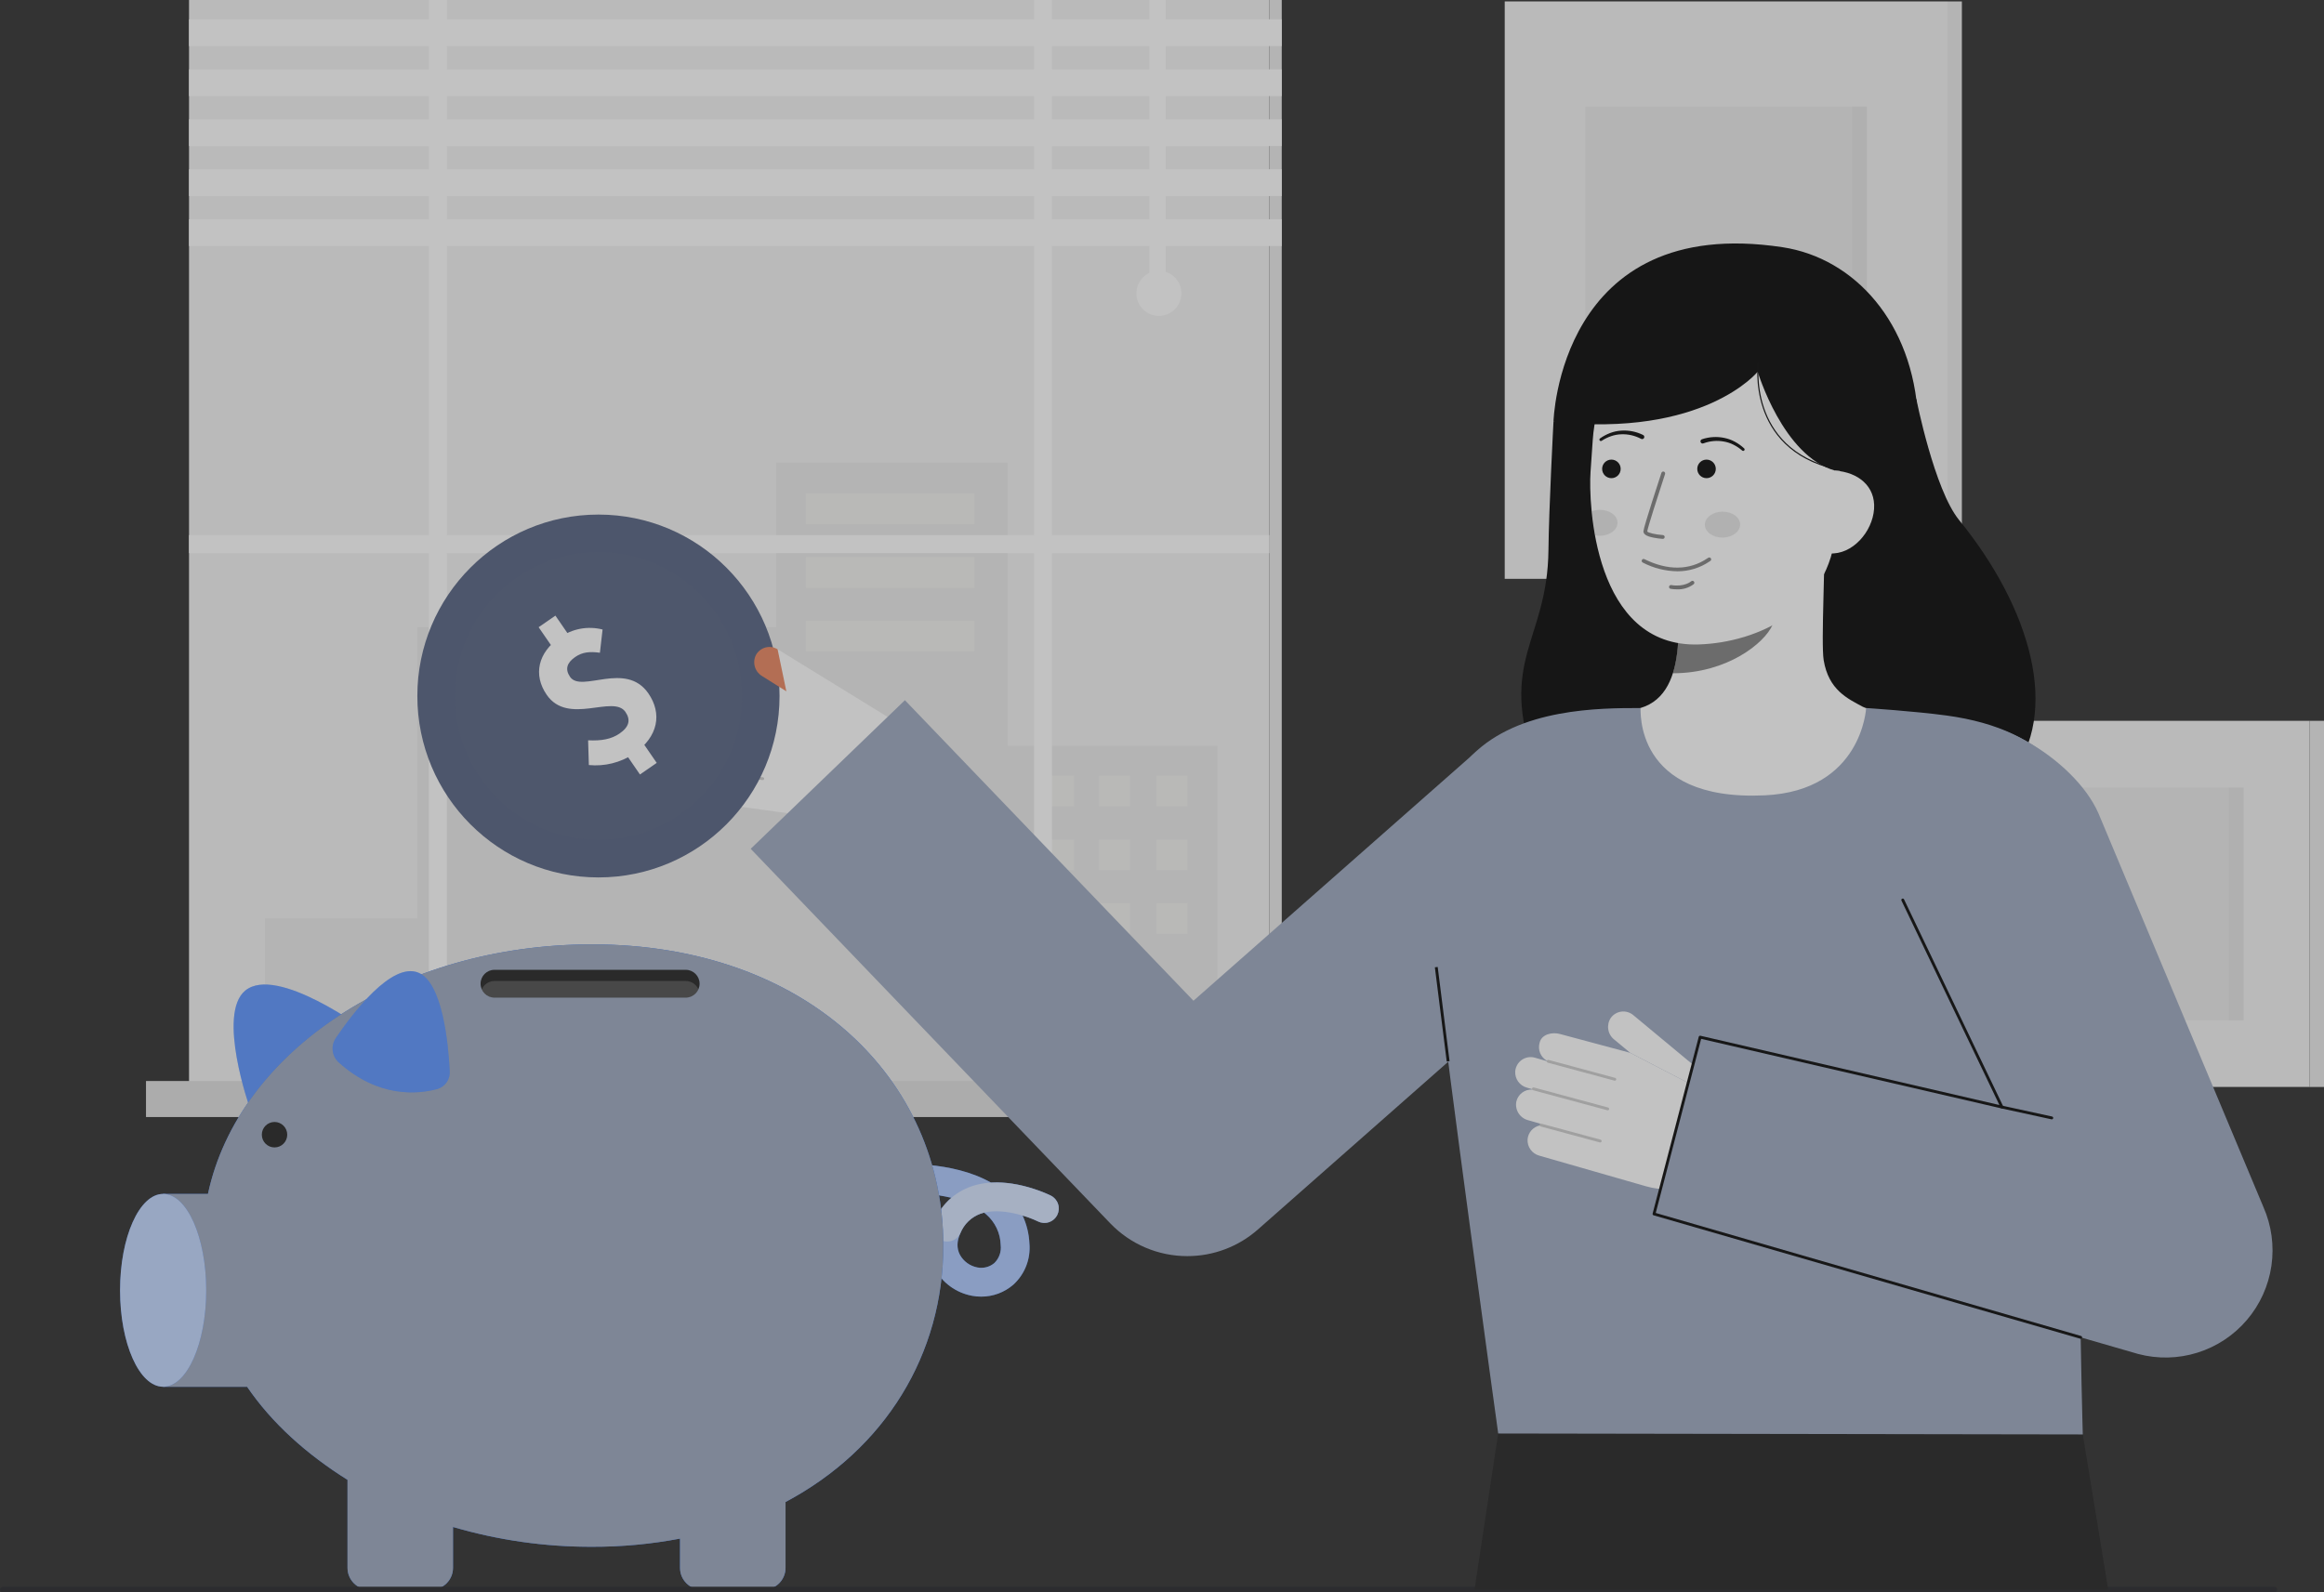 <svg width="178" height="122" viewBox="0 0 178 122" fill="none" xmlns="http://www.w3.org/2000/svg">
<rect x="0" y="0" width="178" height="122" fill="#333333" stroke="none"/>
<g id="Saving money" opacity="0.7" clip-path="url(#clip0_1_941)">
<g id="Group">
<path id="Vector" d="M149.164 0.109H115.25V44.345H149.164V0.109Z" fill="#F4F4F4"/>
<path id="Vector_2" d="M149.164 44.347H150.264V0.111H149.164V44.347Z" fill="#F4F4F4"/>
<path id="Vector_3" opacity="0.05" d="M149.164 44.347H150.264V0.111H149.164V44.347Z" fill="#292A2E"/>
<path id="Vector_4" opacity="0.05" d="M142.986 8.167H121.428V36.287H142.986V8.167Z" fill="#292A2E"/>
<path id="Vector_5" opacity="0.03" d="M142.986 8.167H141.862V36.287H142.986V8.167Z" fill="#292A2E"/>
<path id="Vector_6" d="M176.9 55.223H149.164V83.272H176.9V55.223Z" fill="#F4F4F4"/>
<path id="Vector_7" opacity="0.05" d="M171.847 60.334H154.216V78.165H171.847V60.334Z" fill="#292A2E"/>
<path id="Vector_8" d="M176.9 83.274H178V55.224H176.9V83.274Z" fill="#F4F4F4"/>
<path id="Vector_9" opacity="0.05" d="M176.9 83.274H178V55.224H176.9V83.274Z" fill="#292A2E"/>
<path id="Vector_10" opacity="0.03" d="M171.847 60.334H170.724V78.165H171.847V60.334Z" fill="#292A2E"/>
</g>
<g id="Group_2">
<path id="c_3_c" d="M97.224 0H14.479V82.919H97.224V0Z" fill="#F4F4F4"/>
<path id="c_3_c_2" d="M98.172 0H97.224V82.919H98.172V0Z" fill="#F4F4F4"/>
<path id="c_3_c_3" opacity="0.05" d="M98.172 0H97.224V82.919H98.172V0Z" fill="#292A2E"/>
<path id="c_3_c_4" opacity="0.05" d="M77.179 57.137V35.443H59.445V48.047H31.976V70.364H20.301V82.918H31.976H34.225H93.244V57.137H77.179Z" fill="#292A2E"/>
<g id="c_3_wh">
<path id="c_3_wh_2" opacity="0.34" d="M74.635 37.798H61.722V40.153H74.635V37.798Z" fill="#FFFFFA"/>
<path id="c_3_wh_3" opacity="0.34" d="M74.635 42.681H61.722V45.036H74.635V42.681Z" fill="#FFFFFA"/>
<path id="c_3_wh_4" opacity="0.34" d="M74.635 47.56H61.722V49.916H74.635V47.56Z" fill="#FFFFFA"/>
</g>
<g id="c_3_wh_5">
<path id="c_3_wh_6" opacity="0.34" d="M90.954 59.425H88.574V61.78H90.954V59.425Z" fill="#FFFFFA"/>
<path id="c_3_wh_7" opacity="0.34" d="M90.954 64.308H88.574V66.663H90.954V64.308Z" fill="#FFFFFA"/>
<path id="c_3_wh_8" opacity="0.34" d="M90.954 69.187H88.574V71.543H90.954V69.187Z" fill="#FFFFFA"/>
<path id="c_3_wh_9" opacity="0.34" d="M86.551 59.425H84.17V61.78H86.551V59.425Z" fill="#FFFFFA"/>
<path id="c_3_wh_10" opacity="0.34" d="M86.551 64.308H84.17V66.663H86.551V64.308Z" fill="#FFFFFA"/>
<path id="c_3_wh_11" opacity="0.34" d="M86.551 69.187H84.17V71.543H86.551V69.187Z" fill="#FFFFFA"/>
<path id="c_3_wh_12" opacity="0.34" d="M82.266 59.425H79.886V61.78H82.266V59.425Z" fill="#FFFFFA"/>
<path id="c_3_wh_13" opacity="0.34" d="M82.266 64.308H79.886V66.663H82.266V64.308Z" fill="#FFFFFA"/>
<path id="c_3_wh_14" opacity="0.34" d="M82.266 69.187H79.886V71.543H82.266V69.187Z" fill="#FFFFFA"/>
</g>
<path id="Vector_11" d="M97.224 40.995H80.575V0H79.198V40.995H34.225V0H32.848V40.995H14.479V42.374H32.848V82.919H34.225V42.374H79.198V82.919H80.575V42.374H97.224V40.995Z" fill="white"/>
<path id="c_3_c_5" d="M100.52 82.819H11.183V85.577H100.52V82.819Z" fill="#F4F4F4"/>
<path id="c_3_c_6" opacity="0.1" d="M100.52 82.819H11.183V85.577H100.52V82.819Z" fill="#292A2E"/>
<path id="c_3_c_7" opacity="0.1" d="M101.81 82.819H100.521V85.577H101.81V82.819Z" fill="#292A2E"/>
<path id="c_3_c_8" opacity="0.1" d="M101.81 82.819H100.521V85.577H101.81V82.819Z" fill="#292A2E"/>
<g id="Group_3">
<path id="Vector_12" d="M98.172 1.481H14.479V3.531H98.172V1.481Z" fill="white"/>
<path id="Vector_13" d="M98.172 5.312H14.479V7.362H98.172V5.312Z" fill="white"/>
<path id="Vector_14" d="M98.172 9.138H14.479V11.188H98.172V9.138Z" fill="white"/>
<path id="Vector_15" d="M98.172 12.97H14.479V15.02H98.172V12.97Z" fill="white"/>
<path id="Vector_16" d="M98.172 16.799H14.479V18.849H98.172V16.799Z" fill="white"/>
</g>
<path id="Vector_17" d="M89.283 0H88.029V21.161H89.283V0Z" fill="white"/>
<path id="Vector_18" d="M88.763 24.199C89.714 24.199 90.486 23.426 90.486 22.472C90.486 21.519 89.714 20.746 88.763 20.746C87.811 20.746 87.04 21.519 87.04 22.472C87.04 23.426 87.811 24.199 88.763 24.199Z" fill="white"/>
</g>
<g id="Group_4">
<g id="tail">
<path id="Vector_19" d="M75.148 99.337C74.921 99.337 74.694 99.317 74.471 99.277C73.857 99.166 73.276 98.917 72.773 98.549C72.269 98.18 71.856 97.702 71.564 97.15C71.283 96.591 71.136 95.975 71.134 95.35C71.132 94.724 71.277 94.107 71.555 93.548C71.858 92.865 72.304 92.257 72.864 91.764C71.492 91.451 70.083 91.329 68.677 91.401C68.386 91.423 68.097 91.328 67.876 91.136C67.654 90.945 67.517 90.674 67.496 90.381C67.474 90.089 67.569 89.8 67.76 89.578C67.951 89.356 68.222 89.219 68.513 89.197C68.713 89.182 72.915 88.891 75.897 90.599C78.189 90.461 80.375 91.54 80.486 91.597C80.748 91.729 80.946 91.959 81.038 92.237C81.13 92.515 81.109 92.819 80.978 93.081C80.913 93.21 80.823 93.326 80.713 93.421C80.604 93.516 80.477 93.588 80.339 93.634C80.062 93.726 79.759 93.704 79.498 93.573C79.118 93.392 78.725 93.242 78.322 93.124C78.634 93.796 78.812 94.522 78.846 95.263C78.897 95.847 78.813 96.436 78.601 96.983C78.388 97.53 78.052 98.02 77.62 98.416C76.935 99.013 76.056 99.341 75.148 99.337ZM75.374 92.902C75.281 92.924 75.191 92.952 75.102 92.983C74.755 93.109 74.438 93.307 74.172 93.563C73.906 93.82 73.697 94.129 73.559 94.472C73.278 95.081 73.266 95.638 73.52 96.128C73.658 96.379 73.85 96.597 74.082 96.765C74.314 96.933 74.579 97.048 74.861 97.101C75.089 97.146 75.324 97.138 75.549 97.079C75.773 97.021 75.982 96.912 76.16 96.762C76.341 96.586 76.479 96.369 76.563 96.13C76.647 95.892 76.675 95.636 76.644 95.385C76.633 94.937 76.528 94.496 76.337 94.092C76.145 93.687 75.871 93.326 75.533 93.034C75.481 92.989 75.428 92.945 75.374 92.902Z" fill="#367CFF"/>
<g id="Group_5" opacity="0.6">
<path id="Vector_20" d="M75.148 99.337C74.921 99.337 74.694 99.316 74.471 99.276C73.857 99.166 73.276 98.917 72.773 98.548C72.269 98.18 71.856 97.701 71.564 97.149C71.283 96.591 71.136 95.975 71.134 95.349C71.132 94.724 71.277 94.107 71.555 93.547C71.858 92.865 72.304 92.256 72.864 91.763C71.492 91.451 70.083 91.329 68.677 91.4C68.386 91.422 68.097 91.327 67.876 91.136C67.654 90.945 67.517 90.673 67.496 90.381C67.474 90.089 67.569 89.8 67.76 89.578C67.951 89.356 68.222 89.219 68.513 89.197C68.713 89.182 72.915 88.89 75.897 90.598C78.189 90.46 80.375 91.54 80.486 91.597C80.748 91.728 80.946 91.958 81.038 92.237C81.13 92.515 81.109 92.818 80.978 93.08C80.913 93.21 80.823 93.325 80.713 93.42C80.604 93.515 80.477 93.588 80.339 93.633C80.062 93.726 79.759 93.704 79.498 93.572C79.118 93.392 78.725 93.242 78.322 93.124C78.634 93.795 78.812 94.522 78.846 95.262C78.897 95.847 78.813 96.435 78.601 96.982C78.388 97.529 78.052 98.02 77.62 98.415C76.935 99.013 76.056 99.34 75.148 99.337ZM75.374 92.901C75.281 92.924 75.191 92.951 75.102 92.983C74.755 93.109 74.438 93.306 74.172 93.563C73.906 93.819 73.697 94.129 73.559 94.472C73.278 95.081 73.266 95.638 73.52 96.127C73.658 96.379 73.85 96.596 74.082 96.764C74.314 96.933 74.579 97.047 74.861 97.101C75.089 97.145 75.324 97.138 75.549 97.079C75.773 97.02 75.982 96.912 76.16 96.762C76.341 96.585 76.479 96.369 76.563 96.13C76.647 95.891 76.675 95.636 76.644 95.384C76.633 94.936 76.528 94.496 76.337 94.091C76.145 93.686 75.871 93.326 75.533 93.034C75.481 92.988 75.428 92.944 75.374 92.901Z" fill="white"/>
</g>
<g id="Group_6" opacity="0.5">
<path id="Vector_21" d="M72.556 95.117C72.371 95.117 72.19 95.07 72.028 94.981C71.865 94.892 71.728 94.763 71.629 94.607C71.529 94.451 71.47 94.272 71.457 94.088C71.445 93.903 71.478 93.718 71.556 93.549C71.816 92.935 72.202 92.382 72.688 91.925C73.174 91.469 73.749 91.119 74.378 90.897C77.119 89.934 80.35 91.532 80.487 91.6C80.748 91.732 80.947 91.962 81.039 92.24C81.131 92.518 81.109 92.821 80.978 93.083C80.847 93.345 80.618 93.544 80.34 93.637C80.062 93.729 79.76 93.707 79.498 93.576C78.799 93.228 76.639 92.441 75.101 92.984C74.754 93.111 74.438 93.308 74.172 93.565C73.906 93.821 73.697 94.131 73.558 94.474C73.47 94.666 73.329 94.828 73.151 94.942C72.974 95.056 72.767 95.117 72.556 95.117Z" fill="white"/>
</g>
</g>
<path id="Vector_22" d="M28.014 78.958C28.014 78.958 21.207 73.9 18.785 75.889C16.593 77.689 19.132 84.874 19.132 84.874C19.132 84.874 24.983 85.403 28.014 78.958Z" fill="#367CFF"/>
<g id="Group_7" opacity="0.2">
<path id="Vector_23" d="M28.014 78.958C28.014 78.958 21.207 73.901 18.785 75.89C16.593 77.69 19.132 84.874 19.132 84.874C19.132 84.874 24.983 85.403 28.014 78.958Z" fill="white"/>
</g>
<path id="Vector_24" d="M72.252 95.425C72.252 82.681 61.791 72.35 45.338 72.35C30.561 72.35 18.272 80.537 15.927 91.468H12.495V106.243H18.927C20.824 109.028 23.482 111.409 26.617 113.373V120.116C26.617 120.335 26.659 120.551 26.743 120.753C26.826 120.955 26.948 121.138 27.102 121.293C27.256 121.448 27.439 121.57 27.641 121.654C27.842 121.738 28.058 121.781 28.276 121.781H30.505C30.556 121.781 30.607 121.777 30.657 121.773C30.707 121.777 30.757 121.781 30.809 121.781H33.038C33.256 121.781 33.471 121.738 33.673 121.654C33.874 121.57 34.057 121.448 34.212 121.293C34.366 121.138 34.488 120.955 34.571 120.753C34.654 120.551 34.697 120.335 34.697 120.116V116.984C38.153 117.998 41.736 118.509 45.337 118.501C47.601 118.508 49.861 118.298 52.085 117.875V120.117C52.085 120.335 52.128 120.552 52.211 120.754C52.294 120.955 52.417 121.139 52.571 121.294C52.725 121.448 52.908 121.571 53.109 121.654C53.311 121.738 53.527 121.781 53.745 121.781H55.974C56.025 121.781 56.075 121.778 56.126 121.773C56.176 121.778 56.226 121.781 56.277 121.781H58.506C58.724 121.781 58.94 121.738 59.142 121.654C59.343 121.571 59.526 121.448 59.68 121.293C59.834 121.139 59.956 120.955 60.04 120.753C60.123 120.552 60.166 120.335 60.166 120.117V115.07C67.811 111.005 72.252 103.728 72.252 95.425Z" fill="#367CFF"/>
<path id="Vector_25" d="M72.252 95.425C72.252 82.681 61.791 72.35 45.338 72.35C30.561 72.35 18.272 80.537 15.927 91.468H12.495V106.243H18.927C20.824 109.028 23.482 111.409 26.617 113.373V120.116C26.617 120.335 26.659 120.551 26.743 120.753C26.826 120.955 26.948 121.138 27.102 121.293C27.256 121.448 27.439 121.57 27.641 121.654C27.842 121.738 28.058 121.781 28.276 121.781H30.505C30.556 121.781 30.607 121.777 30.657 121.773C30.707 121.777 30.757 121.781 30.809 121.781H33.038C33.256 121.781 33.471 121.738 33.673 121.654C33.874 121.57 34.057 121.448 34.212 121.293C34.366 121.138 34.488 120.955 34.571 120.753C34.654 120.551 34.697 120.335 34.697 120.116V116.984C38.153 117.998 41.736 118.509 45.337 118.501C47.601 118.508 49.861 118.298 52.085 117.875V120.117C52.085 120.335 52.128 120.552 52.211 120.754C52.294 120.955 52.417 121.139 52.571 121.294C52.725 121.448 52.908 121.571 53.109 121.654C53.311 121.738 53.527 121.781 53.745 121.781H55.974C56.025 121.781 56.075 121.778 56.126 121.773C56.176 121.778 56.226 121.781 56.277 121.781H58.506C58.724 121.781 58.94 121.738 59.142 121.654C59.343 121.571 59.526 121.448 59.68 121.293C59.834 121.139 59.956 120.955 60.04 120.753C60.123 120.552 60.166 120.335 60.166 120.117V115.07C67.811 111.005 72.252 103.728 72.252 95.425Z" fill="#9EAAC1"/>
<path id="Vector_26" d="M21.027 87.906C21.564 87.906 22 87.469 22 86.93C22 86.392 21.564 85.956 21.027 85.956C20.489 85.956 20.054 86.392 20.054 86.93C20.054 87.469 20.489 87.906 21.027 87.906Z" fill="#262626"/>
<path id="Vector_27" d="M25.91 81.364C25.667 81.129 25.515 80.817 25.48 80.481C25.444 80.145 25.528 79.808 25.717 79.528C27.012 77.621 29.978 73.707 32.022 74.507C33.891 75.24 34.34 79.933 34.447 82.049C34.471 82.349 34.393 82.649 34.225 82.9C34.057 83.15 33.809 83.335 33.522 83.426C32.022 83.835 28.974 84.144 25.91 81.364Z" fill="#367CFF"/>
<g id="Group_8" opacity="0.2">
<path id="Vector_28" d="M25.91 81.363C25.667 81.128 25.515 80.816 25.48 80.48C25.444 80.144 25.528 79.807 25.717 79.528C27.012 77.62 29.978 73.706 32.022 74.507C33.891 75.239 34.34 79.932 34.447 82.048C34.471 82.348 34.393 82.648 34.225 82.899C34.057 83.149 33.809 83.335 33.522 83.425C32.022 83.834 28.974 84.143 25.91 81.363Z" fill="white"/>
</g>
<path id="Vector_29" d="M52.521 74.299H37.871C37.285 74.299 36.809 74.775 36.809 75.363V75.363C36.809 75.951 37.285 76.427 37.871 76.427H52.521C53.107 76.427 53.583 75.951 53.583 75.363V75.363C53.583 74.775 53.107 74.299 52.521 74.299Z" fill="#262626"/>
<path id="Vector_30" opacity="0.2" d="M53.492 75.792C53.408 75.981 53.272 76.141 53.1 76.253C52.928 76.365 52.726 76.425 52.52 76.425H37.871C37.665 76.425 37.464 76.365 37.291 76.253C37.119 76.14 36.983 75.98 36.9 75.791C36.953 75.67 37.028 75.561 37.121 75.468C37.219 75.369 37.336 75.29 37.464 75.236C37.593 75.183 37.731 75.155 37.871 75.156H52.52C52.727 75.156 52.928 75.216 53.101 75.329C53.273 75.442 53.409 75.603 53.492 75.792Z" fill="white"/>
<path id="Vector_31" d="M12.495 106.242C14.316 106.242 15.794 102.935 15.794 98.855C15.794 94.774 14.316 91.467 12.495 91.467C10.672 91.467 9.195 94.774 9.195 98.855C9.195 102.935 10.672 106.242 12.495 106.242Z" fill="#367CFF"/>
<g id="Group_9" opacity="0.7">
<path id="Vector_32" d="M12.495 106.242C14.316 106.242 15.794 102.935 15.794 98.855C15.794 94.774 14.316 91.467 12.495 91.467C10.672 91.467 9.195 94.774 9.195 98.855C9.195 102.935 10.672 106.242 12.495 106.242Z" fill="white"/>
</g>
</g>
<path id="Vector_33" d="M174.197 122H0.219C0.161 122 0.105 121.977 0.064 121.936C0.023 121.895 0 121.84 0 121.781C0 121.723 0.023 121.668 0.064 121.627C0.105 121.586 0.161 121.562 0.219 121.562H174.197C174.255 121.562 174.311 121.586 174.352 121.627C174.393 121.668 174.416 121.723 174.416 121.781C174.416 121.84 174.393 121.895 174.352 121.936C174.311 121.977 174.255 122 174.197 122Z" fill="#292A2E"/>
<g id="Group_10">
<g id="Group_11">
<path id="Vector_34" d="M146.777 30.572C146.777 30.572 148.15 37.507 150.05 39.84C155.521 46.558 157.898 54.607 153.927 59.492C149.957 64.377 121.082 68.202 117.613 58.61C114.691 50.534 118.528 49.124 118.599 42.139C118.632 38.977 118.984 32.312 118.984 32.312" fill="#0A0A0A"/>
<path id="sk" d="M123.559 54.774C123.609 54.768 124.167 64.044 134.921 63.236C142.366 62.677 145.02 54.761 145.192 54.761C144.389 54.59 143.038 54.341 142.681 54.15C141.509 53.519 140.059 52.862 139.68 50.581C139.462 49.267 139.832 42.539 139.718 41.208L128.29 43.764C128.45 46.574 129.568 53.088 125.651 54.24C124.998 54.432 124.296 54.608 123.559 54.774Z" fill="white"/>
<path id="sh" opacity="0.5" d="M128.129 51.58C128.308 51.002 128.424 50.406 128.473 49.803C128.599 48.426 128.574 47.04 128.398 45.669C130.721 45.355 132.909 44.394 134.714 42.896C134.926 43.681 136.093 47.113 135.77 47.859C135.16 49.27 132.29 51.58 128.129 51.58Z" fill="#0C0C0C"/>
<path id="Vector_35" d="M130.115 49.372C134.638 49.223 140.187 46.679 140.611 40.56L140.993 35.039C141.416 28.921 138.553 23.738 132.804 23.338C127.055 22.939 122.415 27.6 121.991 33.718L121.822 36.163C121.66 38.51 122.043 49.639 130.115 49.372Z" fill="white"/>
<path id="Vector_36" d="M123.421 36.633C123.813 36.633 124.131 36.315 124.131 35.922C124.131 35.529 123.813 35.211 123.421 35.211C123.029 35.211 122.711 35.529 122.711 35.922C122.711 36.315 123.029 36.633 123.421 36.633Z" fill="#0C0C0C"/>
<path id="Vector_37" d="M130.706 36.633C131.098 36.633 131.416 36.315 131.416 35.922C131.416 35.529 131.098 35.211 130.706 35.211C130.314 35.211 129.997 35.529 129.997 35.922C129.997 36.315 130.314 36.633 130.706 36.633Z" fill="#0C0C0C"/>
<path id="Vector_38" opacity="0.5" d="M127.357 41.284C127.353 41.284 127.349 41.284 127.345 41.284C127.112 41.266 126.88 41.236 126.651 41.192C126.308 41.125 125.854 41 125.875 40.694C125.899 40.345 127.112 36.65 127.251 36.23C127.257 36.211 127.266 36.193 127.278 36.178C127.291 36.163 127.306 36.15 127.323 36.141C127.341 36.132 127.36 36.126 127.379 36.124C127.399 36.123 127.418 36.125 127.437 36.131C127.456 36.138 127.473 36.147 127.487 36.16C127.502 36.173 127.514 36.189 127.523 36.207C127.531 36.224 127.536 36.244 127.537 36.263C127.538 36.283 127.535 36.303 127.528 36.321C127.01 37.895 126.182 40.479 126.166 40.714C126.216 40.816 126.789 40.953 127.367 40.993C127.404 40.996 127.439 41.013 127.464 41.041C127.489 41.069 127.502 41.106 127.501 41.143C127.5 41.181 127.484 41.216 127.458 41.243C127.431 41.269 127.395 41.284 127.358 41.285L127.357 41.284Z" fill="#0C0C0C"/>
<path id="Vector_39" opacity="0.5" d="M128.494 43.768C127.563 43.758 126.647 43.528 125.821 43.098C125.804 43.089 125.788 43.078 125.776 43.063C125.763 43.049 125.754 43.032 125.747 43.014C125.741 42.996 125.739 42.977 125.74 42.958C125.741 42.938 125.746 42.92 125.755 42.903C125.763 42.886 125.775 42.87 125.789 42.858C125.804 42.845 125.82 42.835 125.839 42.829C125.857 42.823 125.876 42.821 125.895 42.822C125.914 42.823 125.932 42.828 125.95 42.837C127.733 43.721 129.398 43.701 130.766 42.778C130.793 42.759 130.822 42.74 130.851 42.724C130.886 42.707 130.926 42.704 130.963 42.716C130.999 42.728 131.03 42.754 131.047 42.789C131.064 42.823 131.067 42.863 131.055 42.9C131.043 42.937 131.017 42.967 130.983 42.985C130.972 42.991 130.954 43.003 130.929 43.02C130.21 43.507 129.362 43.767 128.494 43.768Z" fill="#0C0C0C"/>
<path id="Vector_40" d="M145.714 36.386L140.564 36.057C136.564 34.962 134.627 28.476 134.627 28.476C134.627 28.476 130.525 33.555 118.984 32.312C118.984 32.312 119.382 16.341 136.523 18.939C142.049 19.776 146.529 24.726 146.904 32.007C147.166 37.11 145.714 36.386 145.714 36.386Z" fill="#0A0A0A"/>
<path id="Vector_41" d="M140.125 42.397C141.872 42.519 143.418 40.744 143.539 38.993C143.66 37.242 142.311 36.178 140.564 36.057L139.582 37.168L138.623 42.292L140.125 42.397Z" fill="white"/>
<path id="Vector_42" d="M125.683 33.615C125.218 33.369 124.696 33.25 124.17 33.272C123.906 33.281 123.644 33.33 123.394 33.417C123.142 33.503 122.902 33.621 122.68 33.767L122.673 33.772C122.66 33.779 122.647 33.785 122.632 33.787C122.618 33.79 122.603 33.79 122.589 33.786C122.574 33.783 122.561 33.777 122.549 33.769C122.537 33.761 122.527 33.75 122.519 33.738C122.511 33.725 122.506 33.712 122.503 33.697C122.501 33.683 122.501 33.668 122.504 33.654C122.507 33.639 122.513 33.626 122.522 33.614C122.53 33.602 122.541 33.592 122.553 33.584C122.787 33.418 123.042 33.282 123.31 33.179C123.581 33.075 123.865 33.012 124.154 32.992C124.739 32.949 125.324 33.064 125.85 33.324C125.869 33.334 125.887 33.348 125.901 33.365C125.915 33.381 125.926 33.401 125.933 33.422C125.94 33.442 125.943 33.464 125.941 33.486C125.939 33.508 125.933 33.53 125.923 33.549C125.914 33.569 125.9 33.586 125.883 33.601C125.867 33.615 125.847 33.626 125.826 33.633C125.806 33.64 125.784 33.642 125.762 33.641C125.74 33.639 125.719 33.633 125.699 33.623L125.695 33.621L125.683 33.615Z" fill="#0C0C0C"/>
<path id="Vector_43" d="M130.354 33.653C130.909 33.465 131.505 33.429 132.079 33.551C132.363 33.609 132.636 33.709 132.89 33.849C133.142 33.986 133.376 34.155 133.587 34.351C133.608 34.371 133.621 34.398 133.623 34.426C133.625 34.455 133.616 34.484 133.597 34.506C133.579 34.528 133.552 34.542 133.523 34.545C133.494 34.548 133.466 34.539 133.443 34.521L133.437 34.516C133.235 34.341 133.013 34.192 132.775 34.072C132.539 33.952 132.287 33.869 132.026 33.825C131.508 33.733 130.975 33.78 130.481 33.962L130.469 33.967C130.448 33.975 130.426 33.979 130.404 33.978C130.383 33.977 130.361 33.973 130.341 33.964C130.321 33.955 130.303 33.942 130.288 33.926C130.273 33.91 130.261 33.891 130.253 33.871C130.245 33.85 130.241 33.828 130.242 33.806C130.242 33.785 130.247 33.763 130.256 33.743C130.265 33.723 130.278 33.705 130.294 33.69C130.31 33.674 130.328 33.663 130.349 33.655L130.354 33.653Z" fill="#0C0C0C"/>
<path id="Vector_44" opacity="0.52" d="M128.46 45.151C128.292 45.152 128.123 45.139 127.957 45.111C127.938 45.108 127.92 45.101 127.904 45.091C127.888 45.081 127.874 45.068 127.863 45.052C127.852 45.036 127.844 45.019 127.839 45C127.835 44.982 127.834 44.962 127.837 44.944C127.84 44.925 127.847 44.907 127.857 44.89C127.867 44.874 127.88 44.86 127.896 44.849C127.911 44.837 127.929 44.83 127.948 44.825C127.966 44.821 127.985 44.82 128.004 44.823C129.004 44.987 129.51 44.553 129.531 44.534C129.545 44.521 129.562 44.512 129.58 44.505C129.598 44.499 129.617 44.496 129.636 44.497C129.655 44.498 129.674 44.503 129.691 44.511C129.708 44.52 129.724 44.531 129.736 44.546C129.749 44.56 129.759 44.577 129.765 44.595C129.771 44.613 129.774 44.632 129.773 44.651C129.772 44.67 129.767 44.689 129.759 44.706C129.751 44.723 129.739 44.739 129.725 44.751C129.362 45.027 128.915 45.169 128.46 45.151Z" fill="#0C0C0C"/>
<path id="Vector_45" d="M134.676 27.768C134.676 27.768 133.758 34.348 140.562 35.922" stroke="#0C0C0C" stroke-width="0.088" stroke-miterlimit="10"/>
<path id="Vector_46" opacity="0.1" d="M131.94 41.185C132.687 41.178 133.288 40.726 133.282 40.177C133.276 39.629 132.666 39.19 131.919 39.198C131.173 39.206 130.572 39.657 130.578 40.206C130.584 40.755 131.194 41.193 131.94 41.185Z" fill="#0C0C0C"/>
<path id="Vector_47" opacity="0.1" d="M123.891 40.04C123.895 40.588 123.295 41.04 122.548 41.048C122.419 41.049 122.29 41.037 122.163 41.012C122.046 40.373 121.963 39.754 121.908 39.178C122.105 39.101 122.316 39.06 122.528 39.06C123.274 39.052 123.885 39.49 123.891 40.04Z" fill="#0C0C0C"/>
</g>
<path id="Vector_48" d="M159.525 109.892L161.471 121.78H112.936L114.75 109.82L159.525 109.892Z" fill="#262626"/>
<path id="b_1_b" d="M135.168 60.932C142.618 60.58 142.931 54.243 142.931 54.243C142.931 54.243 146.623 54.482 149.077 54.815C153.094 55.36 155.745 56.725 157.854 58.839C159.816 60.805 161.01 62.932 159.746 76.513C158.831 86.347 159.525 109.893 159.525 109.893L114.751 109.821C114.751 109.821 110.573 79.626 110.197 75.199C109.479 66.749 111.008 59.605 112.759 57.85C116.358 54.243 122.555 54.243 125.65 54.244C125.699 54.244 125.022 61.411 135.168 60.932Z" fill="#9EAAC1"/>
<g id="Group_12">
<path id="Vector_49" d="M59.557 49.74C59.42 49.656 59.267 49.6 59.108 49.577C58.949 49.554 58.786 49.563 58.631 49.605C58.475 49.647 58.33 49.72 58.204 49.82C58.078 49.919 57.973 50.044 57.896 50.186C57.757 50.465 57.73 50.787 57.819 51.087C57.907 51.386 58.106 51.64 58.375 51.798L59.738 52.636L54.225 51.97C53.613 51.885 52.809 52.173 52.759 52.868C52.722 53.134 52.777 53.404 52.913 53.635C53.05 53.865 53.261 54.043 53.511 54.138C53.508 54.144 53.507 54.15 53.505 54.156C53.505 54.161 53.505 54.166 53.505 54.17L52.562 54.039C52.388 54.015 52.212 54.03 52.044 54.083C51.877 54.135 51.724 54.225 51.595 54.344C51.466 54.464 51.366 54.61 51.3 54.773C51.235 54.936 51.206 55.112 51.217 55.287C51.24 55.566 51.358 55.829 51.552 56.031C51.746 56.233 52.004 56.362 52.281 56.395L52.683 56.451C52.686 56.464 52.693 56.476 52.701 56.486C52.423 56.511 52.164 56.633 51.968 56.831C51.771 57.029 51.651 57.289 51.627 57.567C51.612 57.879 51.716 58.185 51.917 58.423C52.118 58.662 52.402 58.815 52.712 58.851L53.698 58.988C53.683 58.996 53.67 59.008 53.66 59.022C53.649 59.036 53.643 59.052 53.64 59.069C53.638 59.09 53.642 59.111 53.652 59.129C53.415 59.219 53.213 59.382 53.076 59.595C52.938 59.807 52.872 60.059 52.887 60.312C52.91 60.591 53.028 60.854 53.222 61.056C53.416 61.258 53.674 61.387 53.952 61.42L62.364 62.586C63.541 62.749 64.739 62.556 65.806 62.032C66.873 61.508 67.759 60.677 68.352 59.645L70.258 56.321L59.557 49.74Z" fill="white"/>
<g id="Group_13" opacity="0.2">
<path id="Vector_50" d="M58.965 54.825C58.961 54.853 58.946 54.879 58.923 54.896C58.9 54.914 58.872 54.922 58.843 54.918L53.601 54.278C53.586 54.276 53.572 54.272 53.559 54.265C53.546 54.258 53.535 54.249 53.525 54.238C53.516 54.226 53.509 54.213 53.505 54.199C53.501 54.185 53.5 54.17 53.502 54.155C53.504 54.141 53.508 54.127 53.516 54.114C53.523 54.101 53.533 54.09 53.544 54.081C53.556 54.072 53.57 54.066 53.584 54.062C53.598 54.059 53.613 54.058 53.627 54.06L58.87 54.7C58.899 54.704 58.925 54.719 58.943 54.742C58.961 54.765 58.968 54.794 58.965 54.822L58.965 54.825Z" fill="#0C0C0C"/>
</g>
<g id="Group_14" opacity="0.2">
<path id="Vector_51" d="M58.747 57.15C58.743 57.179 58.728 57.204 58.705 57.222C58.682 57.239 58.654 57.247 58.626 57.243L52.776 56.529C52.747 56.525 52.721 56.511 52.703 56.488C52.685 56.465 52.677 56.436 52.681 56.407C52.685 56.379 52.7 56.353 52.723 56.335C52.745 56.317 52.774 56.309 52.802 56.312L58.653 57.026C58.667 57.028 58.681 57.032 58.693 57.039C58.706 57.046 58.717 57.056 58.726 57.067C58.734 57.079 58.741 57.092 58.745 57.105C58.749 57.119 58.75 57.134 58.748 57.148L58.747 57.15Z" fill="#0C0C0C"/>
</g>
<g id="Group_15" opacity="0.2">
<path id="Vector_52" d="M58.525 59.67C58.521 59.699 58.506 59.724 58.484 59.742C58.461 59.759 58.432 59.767 58.404 59.763L53.737 59.194C53.708 59.19 53.682 59.175 53.664 59.153C53.647 59.13 53.638 59.101 53.642 59.072C53.645 59.043 53.66 59.017 53.683 58.999C53.706 58.981 53.735 58.973 53.764 58.976L58.431 59.546C58.445 59.547 58.459 59.552 58.471 59.559C58.484 59.566 58.495 59.576 58.503 59.587C58.512 59.598 58.519 59.611 58.523 59.625C58.526 59.639 58.528 59.654 58.526 59.668L58.525 59.67Z" fill="#0C0C0C"/>
</g>
</g>
<g id="Group_16">
<g id="Group_17">
<path id="Vector_53" d="M45.837 67.221C53.497 67.221 59.707 60.998 59.707 53.321C59.707 45.645 53.497 39.422 45.837 39.422C38.176 39.422 31.966 45.645 31.966 53.321C31.966 60.998 38.176 67.221 45.837 67.221Z" fill="#596584"/>
<g id="Group_18" opacity="0.1">
<path id="Vector_54" d="M45.836 64.337C51.909 64.337 56.832 59.404 56.832 53.319C56.832 47.233 51.909 42.3 45.836 42.3C39.764 42.3 34.841 47.233 34.841 53.319C34.841 59.404 39.764 64.337 45.836 64.337Z" fill="#66718C"/>
</g>
</g>
<path id="Vector_55" d="M45.102 58.612L45.044 56.716C46.066 56.768 46.832 56.626 47.455 56.195C48.201 55.68 48.316 55.143 47.903 54.542C46.97 53.185 43.511 55.61 41.872 53.228C40.819 51.698 41.207 49.992 42.875 48.839C43.345 48.505 43.881 48.277 44.447 48.171C45.013 48.066 45.595 48.085 46.153 48.227L45.949 50.008C45.171 49.903 44.607 49.953 44.057 50.333C43.423 50.771 43.256 51.264 43.663 51.857C44.529 53.115 47.929 50.605 49.664 53.127C50.706 54.642 50.459 56.43 48.532 57.761C47.519 58.428 46.308 58.728 45.102 58.612ZM41.255 48.051L42.54 47.164L43.847 49.064L42.562 49.951L41.255 48.051ZM47.581 57.249L48.866 56.361L50.3 58.447L49.015 59.334L47.581 57.249Z" fill="white"/>
</g>
<path id="Vector_56" d="M60.228 52.962L58.375 51.798C58.107 51.64 57.908 51.386 57.819 51.087C57.73 50.787 57.758 50.465 57.896 50.186C57.973 50.044 58.078 49.919 58.204 49.82C58.33 49.72 58.476 49.647 58.631 49.605C58.786 49.563 58.949 49.554 59.108 49.577C59.267 49.6 59.42 49.656 59.557 49.74" fill="#E98862"/>
<path id="Vector_57" d="M130.853 82.551L125.09 77.765C124.966 77.662 124.823 77.585 124.668 77.54C124.514 77.494 124.352 77.481 124.192 77.5C124.032 77.52 123.878 77.571 123.739 77.652C123.6 77.733 123.479 77.842 123.383 77.971C123.206 78.228 123.133 78.543 123.179 78.852C123.225 79.161 123.386 79.441 123.63 79.636L124.862 80.658L130.657 83.666L130.853 82.551Z" fill="white"/>
<g id="Group_19">
<path id="Vector_58" d="M124.861 80.659L119.497 79.22C118.903 79.049 118.066 79.22 117.919 79.9C117.846 80.158 117.861 80.434 117.964 80.681C118.067 80.929 118.25 81.135 118.484 81.265C118.481 81.27 118.479 81.275 118.477 81.281C118.477 81.285 118.477 81.29 118.477 81.295L117.561 81.032C117.393 80.984 117.215 80.973 117.042 81.002C116.869 81.03 116.705 81.097 116.56 81.197C116.416 81.297 116.296 81.428 116.208 81.58C116.121 81.733 116.068 81.903 116.054 82.078C116.037 82.358 116.117 82.635 116.28 82.862C116.444 83.09 116.681 83.254 116.951 83.326L117.34 83.438C117.343 83.451 117.347 83.463 117.353 83.474C117.075 83.46 116.801 83.545 116.579 83.713C116.357 83.881 116.201 84.122 116.139 84.394C116.08 84.701 116.139 85.018 116.305 85.282C116.47 85.546 116.73 85.738 117.031 85.817L117.989 86.093C117.972 86.098 117.957 86.108 117.945 86.12C117.933 86.133 117.924 86.148 117.92 86.165C117.915 86.185 117.916 86.206 117.923 86.226C117.676 86.281 117.453 86.414 117.287 86.605C117.121 86.796 117.021 87.035 117 87.288C116.983 87.567 117.063 87.845 117.227 88.072C117.39 88.299 117.627 88.463 117.897 88.536L126.061 90.88C127.203 91.208 128.417 91.187 129.547 90.819C130.677 90.452 131.671 89.754 132.403 88.816L134.759 85.796L124.861 80.659Z" fill="white"/>
<g id="Group_20" opacity="0.2">
<path id="Vector_59" d="M123.787 82.715C123.779 82.743 123.761 82.766 123.736 82.78C123.711 82.794 123.681 82.798 123.654 82.79L118.553 81.414C118.539 81.411 118.525 81.405 118.514 81.396C118.502 81.388 118.492 81.377 118.484 81.364C118.477 81.351 118.472 81.337 118.47 81.323C118.468 81.308 118.469 81.293 118.473 81.279C118.476 81.265 118.483 81.252 118.492 81.24C118.501 81.229 118.512 81.219 118.525 81.212C118.538 81.205 118.552 81.2 118.567 81.199C118.581 81.197 118.596 81.199 118.61 81.203L123.71 82.579C123.724 82.582 123.737 82.589 123.748 82.598C123.759 82.606 123.769 82.617 123.776 82.63C123.783 82.642 123.788 82.656 123.79 82.67C123.792 82.685 123.791 82.699 123.787 82.713L123.787 82.715Z" fill="#0C0C0C"/>
</g>
<g id="Group_21" opacity="0.2">
<path id="Vector_60" d="M123.243 84.985C123.235 85.012 123.217 85.035 123.192 85.049C123.167 85.063 123.138 85.067 123.11 85.059L117.419 83.524C117.405 83.52 117.392 83.514 117.381 83.505C117.369 83.496 117.36 83.485 117.352 83.473C117.345 83.46 117.341 83.447 117.339 83.433C117.337 83.418 117.338 83.404 117.342 83.39C117.35 83.362 117.369 83.339 117.394 83.325C117.418 83.31 117.448 83.306 117.476 83.312L123.167 84.848C123.181 84.852 123.194 84.858 123.205 84.867C123.217 84.876 123.226 84.886 123.233 84.899C123.241 84.911 123.245 84.925 123.247 84.939C123.249 84.954 123.248 84.968 123.244 84.982L123.243 84.985Z" fill="#0C0C0C"/>
</g>
<g id="Group_22" opacity="0.2">
<path id="Vector_61" d="M122.669 87.448C122.661 87.475 122.642 87.498 122.618 87.512C122.593 87.526 122.563 87.53 122.536 87.523L117.996 86.298C117.982 86.294 117.969 86.288 117.958 86.279C117.946 86.27 117.937 86.259 117.93 86.247C117.915 86.222 117.911 86.192 117.919 86.164C117.926 86.135 117.945 86.112 117.97 86.097C117.995 86.083 118.025 86.079 118.053 86.086L122.593 87.311C122.606 87.315 122.619 87.321 122.631 87.33C122.642 87.339 122.652 87.35 122.659 87.362C122.666 87.375 122.671 87.388 122.672 87.403C122.674 87.417 122.673 87.431 122.67 87.445L122.669 87.448Z" fill="#0C0C0C"/>
</g>
</g>
<path id="Vector_62" d="M126.684 93.002L163.761 103.728C165.255 104.125 166.83 104.091 168.305 103.63C169.78 103.169 171.094 102.299 172.097 101.121C173.1 99.943 173.751 98.505 173.973 96.973C174.195 95.44 173.981 93.876 173.355 92.461L160.714 62.284C158.878 58.138 152.023 53.883 147.886 55.723C143.749 57.562 143.896 64.798 145.732 68.944L153.332 84.813L130.216 79.457L126.684 93.002Z" fill="#9EAAC1"/>
<path id="Vector_63" d="M159.362 102.565C159.352 102.565 159.342 102.564 159.332 102.561L126.654 93.108C126.626 93.1 126.603 93.082 126.589 93.057C126.575 93.032 126.571 93.003 126.578 92.975L130.11 79.43C130.118 79.403 130.135 79.379 130.16 79.364C130.184 79.349 130.214 79.344 130.241 79.351L153.138 84.656L145.635 68.992C145.624 68.966 145.624 68.937 145.634 68.911C145.644 68.884 145.663 68.863 145.689 68.851C145.714 68.838 145.743 68.837 145.769 68.845C145.796 68.854 145.819 68.872 145.832 68.897L153.433 84.766C153.442 84.785 153.445 84.805 153.443 84.826C153.44 84.847 153.432 84.866 153.419 84.882C153.406 84.898 153.389 84.91 153.37 84.917C153.351 84.923 153.33 84.925 153.31 84.92L130.295 79.589L126.817 92.927L159.393 102.351C159.418 102.358 159.44 102.374 159.454 102.396C159.468 102.419 159.474 102.445 159.47 102.471C159.467 102.497 159.454 102.521 159.434 102.538C159.414 102.556 159.389 102.565 159.362 102.565Z" fill="#0C0C0C"/>
<path id="Vector_64" d="M157.151 85.755C157.143 85.755 157.135 85.755 157.127 85.753L153.311 84.921C153.297 84.918 153.283 84.912 153.271 84.904C153.259 84.896 153.249 84.885 153.241 84.873C153.233 84.861 153.228 84.847 153.225 84.833C153.223 84.819 153.223 84.804 153.226 84.79C153.229 84.776 153.235 84.763 153.243 84.751C153.252 84.739 153.262 84.729 153.274 84.721C153.287 84.713 153.3 84.708 153.314 84.706C153.329 84.703 153.343 84.704 153.357 84.707L157.174 85.539C157.2 85.545 157.223 85.56 157.239 85.582C157.255 85.604 157.262 85.631 157.259 85.658C157.256 85.684 157.243 85.709 157.223 85.727C157.203 85.745 157.178 85.755 157.151 85.755Z" fill="#0C0C0C"/>
<path id="Vector_65" d="M109.78 70.241L109.293 63.925" stroke="#0C0C0C" stroke-width="0.176" stroke-linecap="round" stroke-linejoin="round"/>
<path id="Vector_66" d="M90.939 96.233C89.836 96.235 88.744 96.012 87.728 95.579C86.713 95.147 85.796 94.512 85.031 93.715L57.497 65.029L69.309 53.643L91.41 76.668L113.061 57.584L123.885 69.915L96.35 94.188C94.856 95.508 92.932 96.235 90.939 96.233Z" fill="#9EAAC1"/>
<path id="Vector_67" d="M110.117 74.08L109.9 74.107L110.808 81.324L111.025 81.296L110.117 74.08Z" fill="#0C0C0C"/>
</g>
</g>
<defs>
<clipPath id="clip0_1_941">
<rect width="178" height="122" fill="white"/>
</clipPath>
</defs>
</svg>
